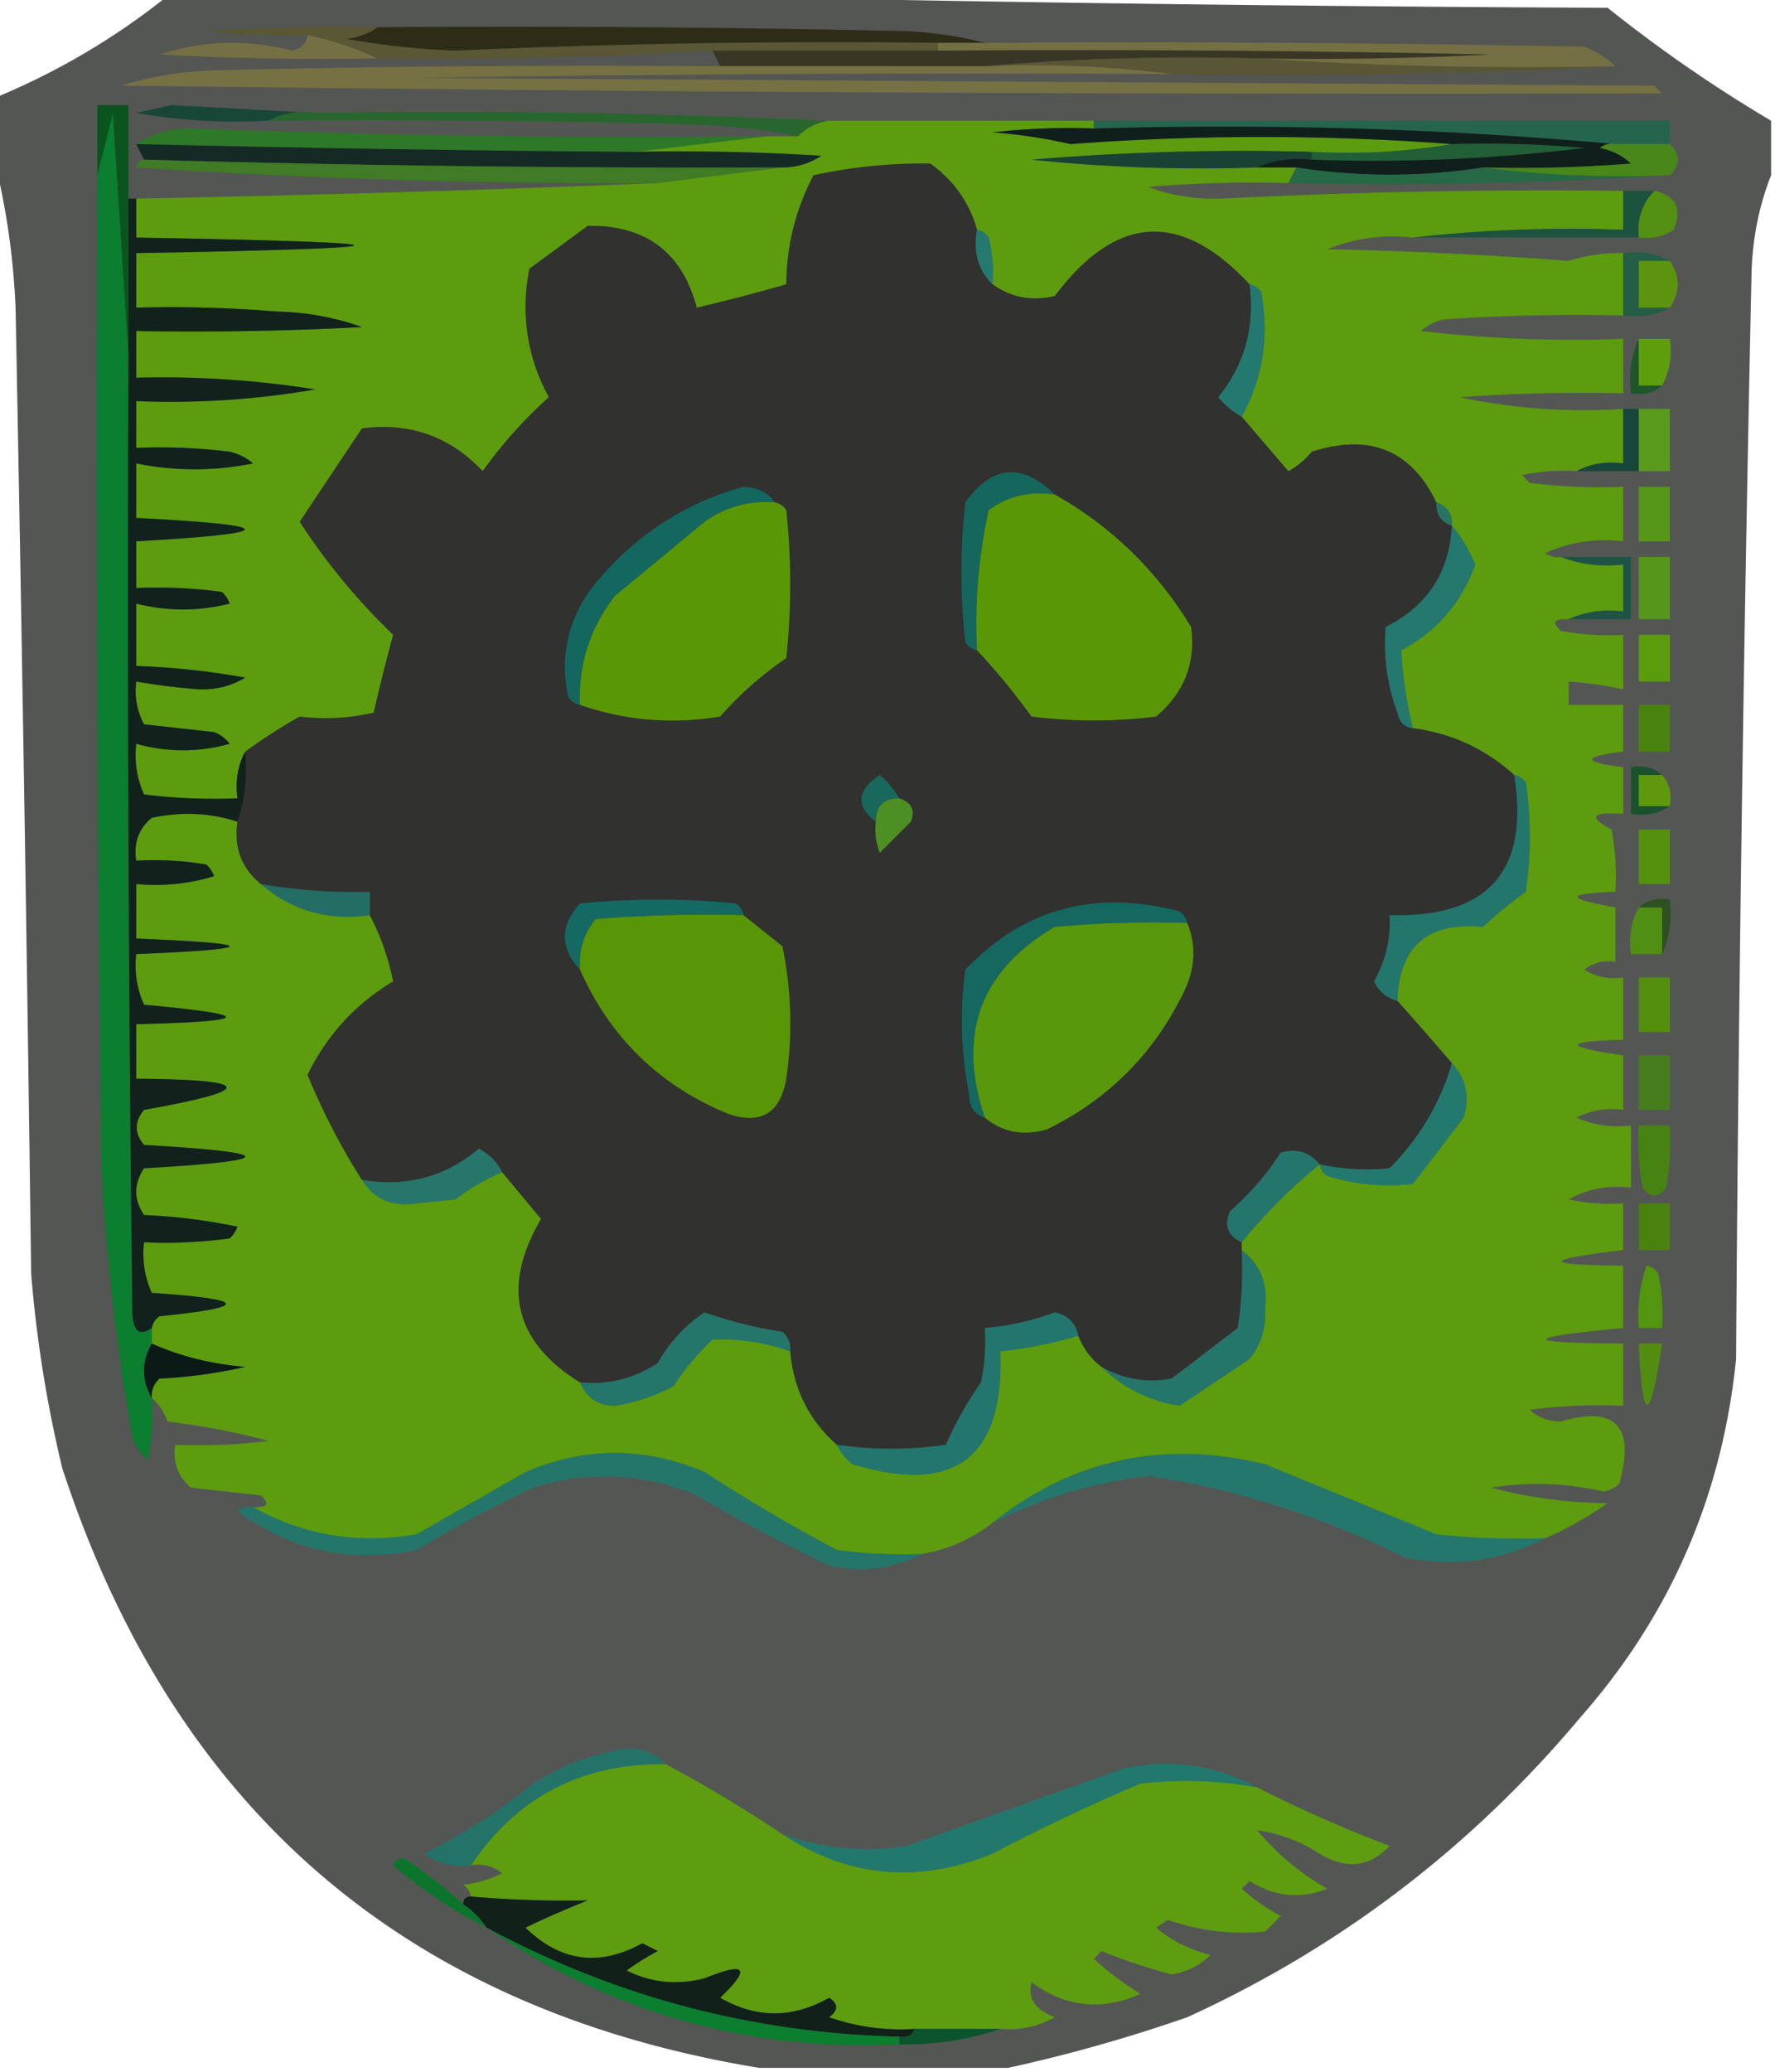 <svg xmlns="http://www.w3.org/2000/svg" width="228" height="266" style="shape-rendering:geometricPrecision;text-rendering:geometricPrecision;image-rendering:optimizeQuality;fill-rule:evenodd;clip-rule:evenodd"><path style="opacity:.676" fill="#040704" d="M21.5-.5h69c38.498.833 77.165 1.333 116 1.5a182.49 182.49 0 0 0 21 14.5v7c-1.477 3.733-2.311 7.733-2.5 12a9320.971 9320.971 0 0 0-2 140c-1.78 17.55-8.446 32.883-20 46-14.013 16.698-30.846 29.531-50.5 38.5a199.584 199.584 0 0 1-23 6.5h-32c-45.317-7.472-75.15-33.138-89.5-77a162.065 162.065 0 0 1-4-25c-.531-41.336-1.198-82.669-2-124-.27-6.22-1.104-12.22-2.5-18v-9c8-3.329 15.334-7.662 22-13z"/><path style="opacity:.722" fill="#1f1c00" d="M48.5 3.5c22.67-.167 45.336 0 68 .5 3.525.179 6.859.679 10 1.5h-6c-20.678-.248-41.345.085-62 1a100.194 100.194 0 0 1-14-1.5c1.558-.21 2.892-.71 4-1.5z"/><path style="opacity:.208" fill="#edd500" d="M39.5 4.5c3.19.681 6.19 1.681 9 3-9.34.166-18.673 0-28-.5 5.584-1.825 11.25-1.992 17-.5 1.213-.247 1.88-.914 2-2z"/><path style="opacity:.38" fill="#635b00" d="M48.5 3.5c-1.108.79-2.442 1.29-4 1.5 4.632.828 9.298 1.328 14 1.5a1101.848 1101.848 0 0 1 62-1v1h-29a574.621 574.621 0 0 1-43 1c-2.81-1.319-5.81-2.319-9-3a84.938 84.938 0 0 1-13-.5c7.326-.5 14.66-.666 22-.5z"/><path style="opacity:.208" fill="#edd500" d="M120.5 6.5v-1h6c25.669-.167 51.335 0 77 .5 1.566.608 2.9 1.442 4 2.5a529.6 529.6 0 0 1-46-1c10.006.166 20.006 0 30-.5-23.664-.5-47.331-.667-71-.5z"/><path style="opacity:.549" fill="#221e01" d="M91.5 6.5h29c23.669-.167 47.336 0 71 .5-9.994.5-19.994.666-30 .5-11.845-.328-23.512.005-35 1h-34l-1-2z"/><path style="opacity:.38" fill="#605900" d="M126.5 8.5c11.488-.995 23.155-1.328 35-1a529.6 529.6 0 0 0 46 1c-18.257 1-37.257 1.332-57 1-7.816-.992-15.816-1.326-24-1z"/><path style="opacity:.208" fill="#f0d800" d="M92.5 8.5h34c8.184-.326 16.184.008 24 1-32.335-.167-64.668 0-97 .5l159 1 1 1c-66 .168-132-.165-198-1 4.15-1.269 8.482-1.935 13-2 21.33-.5 42.664-.667 64-.5z"/><path style="opacity:.737" fill="#04412f" d="M40.5 14.5c-2.235-.295-4.235.039-6 1a73.123 73.123 0 0 1-17-1l4.5-1c6.31.335 12.477.668 18.5 1z"/><path style="opacity:.875" fill="#00842a" d="M16.5 45.5c-.167 41.001 0 82.001.5 123 .075 2.435.908 3.102 2.5 2v2c-1.333 2.333-1.333 4.667 0 7a32.438 32.438 0 0 1-.5 8 7.292 7.292 0 0 1-2-3 287.35 287.35 0 0 1-4-35c-.5-42.332-.667-84.665-.5-127a345.557 345.557 0 0 0 2-8c.667 10.492 1.333 20.825 2 31z"/><path style="opacity:.643" fill="#126e19" d="M34.5 15.5c1.765-.961 3.765-1.295 6-1 22.173-.33 44.173.003 66 1-1.562.233-2.895.9-4 2-4.147-.825-8.48-1.325-13-1.5-18.33-.5-36.664-.667-55-.5z"/><path style="opacity:.847" fill="#5fa902" d="M106.5 15.5h34v1a84.94 84.94 0 0 0-13 .5c3.39.246 6.723.746 10 1.5a328.947 328.947 0 0 1 49 0c-5.81.99-11.81 1.323-18 1a324.876 324.876 0 0 0-36 1 211.12 211.12 0 0 0 29 1h5l-1 2c-6.009-.166-12.009 0-18 .5 2.978 1.125 6.145 1.625 9.5 1.5a827.11 827.11 0 0 1 51.5-1v5c-9.182-.327-18.182.007-27 1-3.875-.416-7.542.084-11 1.5 10.36.213 20.694.713 31 1.5a21.333 21.333 0 0 1 7-1v8c-7.674-.166-15.341 0-23 .5a6.807 6.807 0 0 0-3 1.5 169.875 169.875 0 0 0 26 1v7a220.94 220.94 0 0 0-21 .5c6.823 1.46 13.823 1.96 21 1.5v7c-2.235-.295-4.235.039-6 1a24.939 24.939 0 0 0-7 .5l1 1c3.986.499 7.986.666 12 .5v7c-3.548-.405-6.881.095-10 1.5a2.427 2.427 0 0 0 2 .5c2.448.973 5.115 1.306 8 1v6c-2.559-.302-4.893.032-7 1-1.879-.107-2.212.393-1 1.5 2.646.497 5.313.664 8 .5v7a51.648 51.648 0 0 0-7-1v3h7v6c-5.333.667-5.333 1.333 0 2v6c-4.054-.29-4.554.377-1.5 2 .497 2.646.664 5.313.5 8-6.466.21-6.466.877 0 2v7c-1.478-.262-2.811.071-4 1 1.545.952 3.212 1.285 5 1v8c-7.801.206-7.801.872 0 2v7a9.86 9.86 0 0 0-6 1 13.116 13.116 0 0 0 7 1v8c-2.897-.375-5.563.125-8 1.5 2.31.497 4.643.663 7 .5v6c-10.52 1.255-10.52 1.922 0 2v8c-13.189 1.258-13.189 1.925 0 2v8a72.367 72.367 0 0 0-12 .5c1.1 1.023 2.433 1.523 4 1.5 7.053-2.04 9.553.627 7.5 8a3.943 3.943 0 0 1-2 1 38.463 38.463 0 0 0-14.5-.5c4.821 1.279 9.821 1.946 15 2a47.404 47.404 0 0 1-8 4.5 98.432 98.432 0 0 1-14-.5l-22-9c-13.014-3.166-24.681-.666-35 7.5-2.611 2.079-5.611 3.412-9 4a60.931 60.931 0 0 1-11-.5 215.802 215.802 0 0 1-17-10c-7.651-3.27-15.318-3.27-23 0l-14 8c-7.528 1.298-14.528.132-21-3.5 1.879.107 2.212-.393 1-1.5l-9-1c-1.655-1.444-2.322-3.278-2-5.5a72.368 72.368 0 0 0 12-.5 98.2 98.2 0 0 0-13-2.5c-.442-1.239-1.11-2.239-2-3-.086-.996.248-1.829 1-2.5a62.749 62.749 0 0 0 11-1.5c-4.416-.382-8.416-1.382-12-3v-2c.11-.617.444-1.117 1-1.5 11.68-1.181 11.346-2.181-1-3-.923-2.041-1.256-4.208-1-6.5a60.93 60.93 0 0 0 11-.5c.457-.414.79-.914 1-1.5a74.091 74.091 0 0 0-12-1.5c-1.333-2-1.333-4 0-6 17.333-1 17.333-2 0-3-1.247-1.494-1.247-2.994 0-4.5 14.469-2.564 14.135-3.897-1-4v-7c15.021-.359 15.355-1.192 1-2.5-.923-2.041-1.256-4.208-1-6.5 16-.667 16-1.333 0-2v-7c3.398.32 6.732-.013 10-1a3.646 3.646 0 0 0-1-1.5 40.911 40.911 0 0 0-9-.5c-.359-2.266.308-4.099 2-5.5 3.858-.81 7.524-.643 11 .5-.484 3.288.516 5.955 3 8 3.965 3.426 8.631 4.76 14 4 1.366 2.589 2.366 5.422 3 8.5-4.86 2.925-8.526 6.925-11 12 1.988 4.813 4.321 9.313 7 13.5 1.556 2.488 3.889 3.488 7 3l5-.5a27.568 27.568 0 0 1 6-3.5 1833.76 1833.76 0 0 0 5 6c-5.113 8.741-3.446 15.741 5 21 .817 1.978 2.317 2.978 4.5 3a24.875 24.875 0 0 0 7.5-2.5 33.837 33.837 0 0 1 5-6c3.4-.153 6.733.347 10 1.5.433 4.867 2.433 8.867 6 12 .453.958 1.119 1.792 2 2.5 13.165 3.994 19.499-.839 19-14.5a53.768 53.768 0 0 0 10-2c.647 1.641 1.647 2.974 3 4 2.723 2.695 6.057 4.362 10 5l9-6c1.493-1.864 2.16-4.03 2-6.5.394-3.168-.606-5.668-3-7.5v-1a70.849 70.849 0 0 1 10-10c.111.617.444 1.117 1 1.5 3.622 1.106 7.289 1.439 11 1l6.5-8.5c.826-2.712.326-5.045-1.5-7a487.069 487.069 0 0 0-7-8c.221-6.991 3.888-10.158 11-9.5a55.747 55.747 0 0 1 5.5-4.5 49.226 49.226 0 0 0 0-14c-.383-.556-.883-.89-1.5-1-3.711-3.355-8.044-5.355-13-6a50.99 50.99 0 0 1-1.5-10c4.554-2.425 7.721-6.092 9.5-11-.775-1.896-1.775-3.563-3-5 .073-1.527-.594-2.527-2-3-3.243-6.722-8.577-8.888-16-6.5a10.76 10.76 0 0 1-3 2.5 2968.346 2968.346 0 0 1-6-7c2.733-4.961 3.567-10.295 2.5-16-.383-.556-.883-.89-1.5-1-8.811-9.481-17.144-8.981-25 1.5-2.982.703-5.649.203-8-1.5a18.452 18.452 0 0 0-.5-6c-.383-.556-.883-.89-1.5-1-.977-3.49-2.977-6.323-6-8.5a66.354 66.354 0 0 0-15 1.5c-2.298 4.37-3.464 9.036-3.5 14a227.389 227.389 0 0 1-11.5 3c-1.882-7.117-6.549-10.616-14-10.5L68 34.5c-1.138 5.827-.305 11.327 2.5 16.5a57.615 57.615 0 0 0-8.5 9.5c-4.203-4.463-9.37-6.296-15.5-5.5-2.682 4.01-5.349 8.01-8 12a82.497 82.497 0 0 0 12 14.5 266.691 266.691 0 0 0-2.5 10 27.244 27.244 0 0 1-9.5.5 74.608 74.608 0 0 0-7 4.5c-.961 1.765-1.295 3.765-1 6a72.368 72.368 0 0 1-12-.5c-.923-2.04-1.256-4.207-1-6.5 4.006 1.112 8.006 1.112 12 0a4.452 4.452 0 0 0-2-1.5l-9-1c-.906-1.7-1.24-3.533-1-5.5 2.636.464 5.303.797 8 1 2.212.088 4.212-.412 6-1.5-4.637-.83-9.304-1.33-14-1.5v-8c4.02 1.005 8.02 1.005 12 0a3.646 3.646 0 0 0-1-1.5 60.94 60.94 0 0 0-11-.5v-6c18.58-1.043 18.58-2.043 0-3v-7a37.753 37.753 0 0 0 15 0 6.807 6.807 0 0 0-3-1.5 72.444 72.444 0 0 0-12-.5v-6c7.728.312 15.395-.188 23-1.5a125.504 125.504 0 0 0-23-1.5v-6c9.672.166 19.34 0 29-.5-3.476-1.254-7.142-1.92-11-2-5.99-.5-11.99-.666-18-.5v-7c37.333-.667 37.333-1.333 0-2v-5c23.477-.45 45.81-1.116 67-2l16-2c1.808.009 3.475-.491 5-1.5-7.993-.5-15.993-.666-24-.5l17-2h4c1.105-1.1 2.438-1.767 4-2z"/><path style="opacity:.663" fill="#0e6d4a" d="M140.5 16.5v-1h74v3h-7c-21.975-1.99-44.308-2.656-67-2z"/><path style="opacity:.702" fill="#1d8816" d="m98.5 17.5-17 2a3791.86 3791.86 0 0 1-64-1c1.897-1.305 4.23-1.971 7-2 24.656.93 49.322 1.264 74 1z"/><path style="opacity:.812" fill="#071f1a" d="M17.5 18.5c21.33.513 42.663.847 64 1 8.007-.166 16.007 0 24 .5-1.525 1.009-3.192 1.509-5 1.5-27.34.104-54.674-.23-82-1l-1-2z"/><path style="opacity:.737" fill="#053b2b" d="M168.5 19.5v1c-2.559-.302-4.893.032-7 1a211.12 211.12 0 0 1-29-1 324.876 324.876 0 0 1 36-1z"/><path style="opacity:.643" fill="#066426" d="M186.5 18.5c5.676-.166 11.343 0 17 .5a224.12 224.12 0 0 1-35 1.5v-1c6.19.323 12.19-.01 18-1z"/><path style="opacity:.893" fill="#071915" d="M140.5 16.5c22.692-.656 45.025.01 67 2a2.427 2.427 0 0 0-2 .5c1.544.29 2.877.956 4 2-6.325.5-12.658.666-19 .5a77.928 77.928 0 0 1-24 0h-5c2.107-.968 4.441-1.302 7-1a224.12 224.12 0 0 0 35-1.5c-5.657-.5-11.324-.666-17-.5a328.947 328.947 0 0 0-49 0 65.825 65.825 0 0 0-10-1.5 84.94 84.94 0 0 1 13-.5z"/><path style="opacity:.561" fill="#319701" d="M18.5 20.5c27.326.77 54.66 1.104 82 1l-16 2a945.17 945.17 0 0 1-67-2c.124-.607.457-.94 1-1z"/><path style="opacity:.43" fill="#030200" d="M125.5 29.5c-.51 2.888.156 5.221 2 7 2.351 1.703 5.018 2.203 8 1.5 7.856-10.481 16.189-10.981 25-1.5.721 5.451-.612 10.285-4 14.5a10.51 10.51 0 0 0 3 2.5c1.977 2.314 3.977 4.647 6 7a10.76 10.76 0 0 0 3-2.5c7.423-2.388 12.757-.222 16 6.5-.073 1.527.594 2.527 2 3-.324 5.983-3.157 10.317-8.5 13-.319 3.74.181 7.406 1.5 11 .247 1.213.914 1.88 2 2 4.956.645 9.289 2.645 13 6 1.98 12.367-3.353 18.367-16 18 .161 3.028-.506 5.861-2 8.5.63 1.31 1.63 2.144 3 2.5a487.069 487.069 0 0 1 7 8c-1.471 5.093-4.137 9.593-8 13.5a29.13 29.13 0 0 1-9-.5c-1.299-1.599-2.965-2.099-5-1.5a34.706 34.706 0 0 1-6.5 7.5c-.773 1.852-.273 3.186 1.5 4v1a50.464 50.464 0 0 1-.5 10l-8.5 6.5c-3.181.597-6.181.097-9-1.5-1.353-1.026-2.353-2.359-3-4-.325-1.632-1.325-2.632-3-3a33.385 33.385 0 0 1-9 2 24.935 24.935 0 0 1-.5 7 46.928 46.928 0 0 0-4.5 8c-4.62.68-9.287.68-14 0-3.567-3.133-5.567-7.133-6-12 .086-.996-.248-1.829-1-2.5a54.887 54.887 0 0 1-10-2.5 18.685 18.685 0 0 0-6 6.5c-3.036 2.006-6.37 2.84-10 2.5-8.446-5.259-10.113-12.259-5-21a1833.76 1833.76 0 0 1-5-6c-.645-1.312-1.645-2.312-3-3-4.297 3.61-9.297 4.943-15 4-2.679-4.187-5.012-8.687-7-13.5 2.474-5.075 6.14-9.075 11-12-.634-3.078-1.634-5.911-3-8.5v-3a68.206 68.206 0 0 1-14-1c-2.484-2.045-3.484-4.712-3-8 .977-2.787 1.31-5.787 1-9a74.608 74.608 0 0 1 7-4.5c3.232.389 6.398.222 9.5-.5.771-3.36 1.605-6.692 2.5-10a82.497 82.497 0 0 1-12-14.5c2.651-3.99 5.318-7.99 8-12 6.13-.796 11.297 1.037 15.5 5.5a57.615 57.615 0 0 1 8.5-9.5c-2.805-5.173-3.638-10.673-2.5-16.5l7.5-5.5c7.451-.116 12.118 3.383 14 10.5a227.389 227.389 0 0 0 11.5-3c.036-4.964 1.202-9.63 3.5-14a66.354 66.354 0 0 1 15-1.5c3.023 2.177 5.023 5.01 6 8.5z"/><path style="opacity:.569" fill="#05783c" d="M166.5 21.5a77.928 77.928 0 0 0 24 0c7.816.992 15.816 1.326 24 1a600.847 600.847 0 0 1-49 1l1-2z"/><path style="opacity:.702" fill="#449c01" d="M207.5 18.5h7c1.333 1.333 1.333 2.667 0 4-8.184.326-16.184-.008-24-1 6.342.166 12.675 0 19-.5-1.123-1.044-2.456-1.71-4-2a2.427 2.427 0 0 1 2-.5z"/><path style="opacity:.878" fill="#00541a" d="M16.5 25.5v20c-.667-10.175-1.333-20.508-2-31a345.557 345.557 0 0 1-2 8v-9h4v12z"/><path style="opacity:.847" fill="#549c07" d="M212.5 24.5c2.744.572 3.577 2.238 2.5 5-1.356.88-2.856 1.213-4.5 1-.241-2.386.425-4.386 2-6z"/><path style="opacity:.588" fill="#049583" d="M125.5 29.5c.617.11 1.117.444 1.5 1 .495 1.973.662 3.973.5 6-1.844-1.779-2.51-4.112-2-7z"/><path style="opacity:.737" fill="#095238" d="M208.5 24.5h4c-1.575 1.614-2.241 3.614-2 6h-29c8.818-.993 17.818-1.327 27-1v-5z"/><path style="opacity:.663" fill="#0b623e" d="M208.5 32.5c2.235-.295 4.235.039 6 1h-4v6h4c-1.765.961-3.765 1.295-6 1v-8z"/><path style="opacity:.847" fill="#5ea000" d="M214.5 33.5c1.333 2 1.333 4 0 6h-4v-6h4z"/><path style="opacity:.588" fill="#009282" d="M160.5 36.5c.617.11 1.117.444 1.5 1 1.067 5.705.233 11.039-2.5 16a10.51 10.51 0 0 1-3-2.5c3.388-4.215 4.721-9.049 4-14.5z"/><path style="opacity:.643" fill="#015515" d="M210.5 43.5v6h3c-1.068.934-2.401 1.268-4 1-.302-2.56.032-4.893 1-7z"/><path style="opacity:.847" fill="#60ab00" d="M210.5 43.5h4c.295 2.235-.039 4.235-1 6h-3v-6z"/><path style="opacity:.737" fill="#024133" d="M208.5 52.5h2v8h-8c1.765-.961 3.765-1.295 6-1v-7z"/><path style="opacity:.847" fill="#5aa811" d="M210.5 52.5h4v8h-4v-8z"/><path style="opacity:.588" fill="#028d7d" d="M135.5 63.5c-3.185-.48-6.019.186-8.5 2a67.63 67.63 0 0 0-1.5 18c-.617-.11-1.117-.444-1.5-1-.667-6-.667-12 0-18 3.438-4.8 7.271-5.134 11.5-1z"/><path style="opacity:.588" fill="#018e7e" d="M99.5 64.5c-3.293-.241-6.293.592-9 2.5L79 76.5c-3.203 4.108-4.703 8.775-4.5 14-.617-.11-1.117-.444-1.5-1-1.11-5.111-.11-9.778 3-14 5.184-6.495 11.684-10.828 19.5-13 1.833.085 3.166.752 4 2z"/><path style="opacity:.847" fill="#62aa01" d="M135.5 63.5c7.236 4.067 13.069 9.734 17.5 17 .617 4.608-.883 8.442-4.5 11.5a64.247 64.247 0 0 1-16 0 87.009 87.009 0 0 0-7-8.5 67.63 67.63 0 0 1 1.5-18c2.481-1.814 5.315-2.48 8.5-2z"/><path style="opacity:.847" fill="#58a30c" d="M210.5 62.5h4v7h-4v-7z"/><path style="opacity:.847" fill="#62aa00" d="M99.5 64.5c.617.11 1.117.444 1.5 1a90.455 90.455 0 0 1 0 19 45.24 45.24 0 0 0-8.5 7.5c-6.21 1.02-12.21.52-18-1.5-.203-5.225 1.297-9.892 4.5-14L90.5 67c2.707-1.908 5.707-2.741 9-2.5z"/><path style="opacity:.894" fill="#0a1c16" d="M16.5 25.5h1v5c37.333.667 37.333 1.333 0 2v7c6.01-.166 12.01 0 18 .5 3.858.08 7.524.746 11 2-9.66.5-19.328.666-29 .5v6c7.714-.205 15.38.295 23 1.5a109.108 109.108 0 0 1-23 1.5v6a72.444 72.444 0 0 1 12 .5c1.124.25 2.124.75 3 1.5a37.753 37.753 0 0 1-15 0v7c18.58.957 18.58 1.957 0 3v6a60.94 60.94 0 0 1 11 .5c.457.414.79.914 1 1.5-3.98 1.005-7.98 1.005-12 0v8c4.696.17 9.363.67 14 1.5-1.788 1.088-3.788 1.588-6 1.5a81.263 81.263 0 0 1-8-1c-.24 1.967.094 3.8 1 5.5l9 1a4.452 4.452 0 0 1 2 1.5c-3.994 1.112-7.994 1.112-12 0-.256 2.293.077 4.46 1 6.5 3.986.499 7.986.666 12 .5-.295-2.235.039-4.235 1-6 .31 3.213-.023 6.213-1 9-3.476-1.143-7.142-1.31-11-.5-1.692 1.401-2.359 3.234-2 5.5a40.911 40.911 0 0 1 9 .5c.457.414.79.914 1 1.5a25.878 25.878 0 0 1-10 1v7c16 .667 16 1.333 0 2-.256 2.292.077 4.459 1 6.5 14.355 1.308 14.021 2.141-1 2.5v7c15.135.103 15.469 1.436 1 4-1.247 1.506-1.247 3.006 0 4.5 17.333 1 17.333 2 0 3-1.333 2-1.333 4 0 6 4.04.173 8.04.673 12 1.5a3.646 3.646 0 0 1-1 1.5 60.93 60.93 0 0 1-11 .5c-.256 2.292.077 4.459 1 6.5 12.346.819 12.68 1.819 1 3-.556.383-.89.883-1 1.5-1.592 1.102-2.425.435-2.5-2-.5-40.999-.667-81.999-.5-123v-20z"/><path style="opacity:.588" fill="#09886d" d="M184.5 64.5c1.406.473 2.073 1.473 2 3-1.406-.473-2.073-1.473-2-3z"/><path style="opacity:.588" fill="#02907e" d="M186.5 67.5c1.225 1.437 2.225 3.104 3 5-1.779 4.908-4.946 8.575-9.5 11a50.99 50.99 0 0 0 1.5 10c-1.086-.12-1.753-.787-2-2-1.319-3.594-1.819-7.26-1.5-11 5.343-2.683 8.176-7.017 8.5-13z"/><path style="opacity:.663" fill="#06543d" d="M200.5 71.5h9v8h-8c2.107-.968 4.441-1.302 7-1v-6c-2.885.306-5.552-.027-8-1z"/><path style="opacity:.847" fill="#55a211" d="M210.5 71.5h4v8h-4v-8z"/><path style="opacity:.847" fill="#5ca900" d="M210.5 81.5h4v6h-4v-6z"/><path style="opacity:.859" fill="#468b03" d="M210.5 90.5h4v6h-4v-6z"/><path style="opacity:.588" fill="#078f7a" d="M115.5 102.5c-2 0-3 1-3 3-2.634-2.019-2.467-4.019.5-6a10.515 10.515 0 0 1 2.5 3z"/><path style="opacity:.725" fill="#03511c" d="M213.5 99.5h-3v4h4c-1.419.951-3.085 1.284-5 1v-6c1.599-.268 2.932.066 4 1z"/><path style="opacity:.847" fill="#60a400" d="M213.5 99.5c.934 1.068 1.268 2.401 1 4h-4v-4h3z"/><path style="opacity:.588" fill="#018d7d" d="M194.5 99.5c.617.11 1.117.444 1.5 1a49.226 49.226 0 0 1 0 14 55.747 55.747 0 0 0-5.5 4.5c-7.112-.658-10.779 2.509-11 9.5-1.37-.356-2.37-1.19-3-2.5 1.494-2.639 2.161-5.472 2-8.5 12.647.367 17.98-5.633 16-18z"/><path style="opacity:.847" fill="#53a122" d="M115.5 102.5c1.585.502 2.085 1.502 1.5 3l-4 4a8.43 8.43 0 0 1-.5-4c0-2 1-3 3-3z"/><path style="opacity:.847" fill="#549d01" d="M210.5 106.5h4v7h-4v-7z"/><path style="opacity:.588" fill="#007e70" d="M33.5 113.5a68.206 68.206 0 0 0 14 1v3c-5.369.76-10.035-.574-14-4z"/><path style="opacity:.588" fill="#009385" d="M95.5 117.5c-6.342-.166-12.675 0-19 .5-1.516 1.897-2.183 4.064-2 6.5-2.586-2.793-2.586-5.626 0-8.5a100.2 100.2 0 0 1 20 0c.556.383.89.883 1 1.5z"/><path style="opacity:.588" fill="#008f81" d="M152.5 118.5a145.053 145.053 0 0 0-17 .5c-9.602 5.633-12.602 13.799-9 24.5-1.38-.462-2.047-1.462-2-3a47.63 47.63 0 0 1-.5-16c7.441-7.826 16.608-10.326 27.5-7.5.556.383.889.883 1 1.5z"/><path style="opacity:.847" fill="#4f9809" d="M210.5 116.5h3v6h-4c-.295-2.235.039-4.235 1-6z"/><path style="opacity:.871" fill="#285119" d="M210.5 116.5c1.068-.934 2.401-1.268 4-1 .302 2.559-.032 4.893-1 7v-6h-3z"/><path style="opacity:.847" fill="#60a700" d="M95.5 117.5c1.648 1.31 3.314 2.643 5 4a48.73 48.73 0 0 1 .5 17c-.776 4.45-3.276 5.95-7.5 4.5-8.8-3.633-15.133-9.8-19-18.5-.183-2.436.484-4.603 2-6.5 6.325-.5 12.658-.666 19-.5z"/><path style="opacity:.847" fill="#61aa06" d="M152.5 118.5c1.201 2.905 1.034 5.905-.5 9-3.833 7.833-9.667 13.667-17.5 17.5-3.038.885-5.705.385-8-1.5-3.602-10.701-.602-18.867 9-24.5a145.053 145.053 0 0 1 17-.5z"/><path style="opacity:.847" fill="#549800" d="M210.5 125.5h4v7h-4v-7z"/><path style="opacity:.588" fill="#029381" d="M186.5 136.5c1.826 1.955 2.326 4.288 1.5 7l-6.5 8.5c-3.711.439-7.378.106-11-1-.556-.383-.889-.883-1-1.5a29.13 29.13 0 0 0 9 .5c3.863-3.907 6.529-8.407 8-13.5z"/><path style="opacity:.702" fill="#428e07" d="M210.5 135.5h4v7h-4v-7z"/><path style="opacity:.847" fill="#448b08" d="M210.5 144.5h4a32.462 32.462 0 0 1-.5 8c-1 1.333-2 1.333-3 0a32.462 32.462 0 0 1-.5-8z"/><path style="opacity:.588" fill="#028e7c" d="M169.5 149.5a70.849 70.849 0 0 0-10 10c-1.773-.814-2.273-2.148-1.5-4a34.706 34.706 0 0 0 6.5-7.5c2.035-.599 3.701-.099 5 1.5z"/><path style="opacity:.588" fill="#068f79" d="M64.5 150.5a27.568 27.568 0 0 0-6 3.5l-5 .5c-3.111.488-5.444-.512-7-3 5.703.943 10.703-.39 15-4 1.355.688 2.355 1.688 3 3z"/><path style="opacity:.847" fill="#478a01" d="M210.5 154.5h4v6h-4v-6z"/><path style="opacity:.588" fill="#058d79" d="M159.5 160.5c2.394 1.832 3.394 4.332 3 7.5.16 2.47-.507 4.636-2 6.5l-9 6c-3.943-.638-7.277-2.305-10-5 2.819 1.597 5.819 2.097 9 1.5l8.5-6.5c.498-3.317.665-6.65.5-10z"/><path style="opacity:.847" fill="#51a202" d="M211.5 162.5c.617.111 1.117.444 1.5 1 .497 2.31.663 4.643.5 7h-3c-.221-2.779.112-5.446 1-8z"/><path style="opacity:.588" fill="#038e7b" d="M101.5 173.5c-3.267-1.153-6.6-1.653-10-1.5a33.837 33.837 0 0 0-5 6 24.875 24.875 0 0 1-7.5 2.5c-2.183-.022-3.683-1.022-4.5-3 3.63.34 6.964-.494 10-2.5a18.685 18.685 0 0 1 6-6.5 54.887 54.887 0 0 0 10 2.5c.752.671 1.086 1.504 1 2.5z"/><path style="opacity:.588" fill="#018d7e" d="M138.5 171.5a53.768 53.768 0 0 1-10 2c.499 13.661-5.835 18.494-19 14.5-.881-.708-1.547-1.542-2-2.5 4.713.68 9.38.68 14 0a46.928 46.928 0 0 1 4.5-8c.497-2.31.663-4.643.5-7 3.08-.248 6.08-.914 9-2 1.675.368 2.675 1.368 3 3z"/><path style="opacity:.891" fill="#031410" d="M19.5 172.5c3.584 1.618 7.584 2.618 12 3a62.749 62.749 0 0 1-11 1.5c-.752.671-1.086 1.504-1 2.5-1.333-2.333-1.333-4.667 0-7z"/><path style="opacity:.847" fill="#529705" d="M210.5 172.5h3c-1.542 10.495-2.542 10.495-3 0z"/><path style="opacity:.588" fill="#028d7b" d="M118.5 199.5c-3.694 1.912-7.694 2.412-12 1.5a206.057 206.057 0 0 1-17-9c-6.862-2.886-13.862-3.22-21-1a161.074 161.074 0 0 0-15 8c-8.46 1.765-16.127.099-23-5a2.429 2.429 0 0 1 2-.5c6.472 3.632 13.472 4.798 21 3.5l14-8c7.682-3.27 15.349-3.27 23 0a215.802 215.802 0 0 0 17 10c3.652.499 7.318.665 11 .5z"/><path style="opacity:.588" fill="#028f7f" d="M198.5 197.5c-5.558 2.886-11.558 3.719-18 2.5-10.473-5.241-21.473-8.741-33-10.5a60.418 60.418 0 0 0-20 6c10.319-8.166 21.986-10.666 35-7.5l22 9c4.655.499 9.321.666 14 .5z"/><path style="opacity:.847" fill="#60aa03" d="M85.5 226.5a173.447 173.447 0 0 1 15 9c8.41 5.552 17.41 6.385 27 2.5a246.886 246.886 0 0 1 19-9 49.974 49.974 0 0 1 15 .5 173.116 173.116 0 0 0 17 7.5c-2.591 2.74-5.591 3.073-9 1-2.558-1.626-5.225-2.626-8-3 2.569 3.073 5.569 5.573 9 7.5-3.489 1.359-6.823 1.026-10-1l-1 1a26.091 26.091 0 0 0 5 3.5l-2 2c-4.25.419-8.417-.081-12.5-1.5l-1.5 1a17.335 17.335 0 0 0 7 3.5c-1.393 1.363-3.059 2.196-5 2.5a71.408 71.408 0 0 1-9-3l-1 1a39.447 39.447 0 0 0 6 4.5c-4.98 2.224-9.647 1.724-14-1.5-.524 2.063.476 3.563 3 4.5-2.177 1.202-4.511 1.702-7 1.5h-11a27.866 27.866 0 0 1-11-1.5c1.211-.893 1.211-1.726 0-2.5-4.677 2.664-9.344 2.664-14 0 4.013-3.829 3.346-4.663-2-2.5-3.533.903-6.867.57-10-1a32.058 32.058 0 0 1 4-2.5l-2-1c-5.49 3.045-10.49 2.378-15-2a118.195 118.195 0 0 1 8-3.5 140.81 140.81 0 0 1-15-.5c-.11-.617-.444-1.117-1-1.5a14.72 14.72 0 0 0 5-1.5c-1.189-.929-2.522-1.262-4-1 5.876-8.773 14.209-13.107 25-13z"/><path style="opacity:.588" fill="#01907f" d="M161.5 229.5a49.974 49.974 0 0 0-15-.5 246.886 246.886 0 0 0-19 9c-9.59 3.885-18.59 3.052-27-2.5 5.183 1.85 10.517 2.35 16 1.5l28-10c6.114-1.194 11.781-.361 17 2.5z"/><path style="opacity:.588" fill="#028877" d="M85.5 226.5c-10.791-.107-19.124 4.227-25 13-2.25.319-4.25-.181-6-1.5a76.728 76.728 0 0 0 14-9 30.708 30.708 0 0 1 12-4.5c2.057-.064 3.723.602 5 2z"/><path style="opacity:.875" fill="#007926" d="M59.5 244.5a10.177 10.177 0 0 1 3 3 59.098 59.098 0 0 1-12-8c.502-1.021 1.168-1.188 2-.5a57.112 57.112 0 0 1 7 5.5z"/><path style="opacity:.891" fill="#091b13" d="M60.5 243.5c4.942.432 9.942.598 15 .5a118.195 118.195 0 0 0-8 3.5c4.51 4.378 9.51 5.045 15 2l2 1a32.058 32.058 0 0 0-4 2.5c3.133 1.57 6.467 1.903 10 1 5.346-2.163 6.013-1.329 2 2.5 4.656 2.664 9.323 2.664 14 0 1.211.774 1.211 1.607 0 2.5a27.866 27.866 0 0 0 11 1.5c-.342.838-1.008 1.172-2 1-18.793-.448-36.46-5.115-53-14a10.177 10.177 0 0 0-3-3c0-.667.333-1 1-1z"/><path style="opacity:.875" fill="#00832a" d="M62.5 247.5c16.54 8.885 34.207 13.552 53 14v1c-19.431.92-37.098-4.08-53-15z"/><path style="opacity:.878" fill="#035527" d="M117.5 260.5h11c-4.091 1.395-8.424 2.062-13 2v-1c.992.172 1.658-.162 2-1z"/></svg>